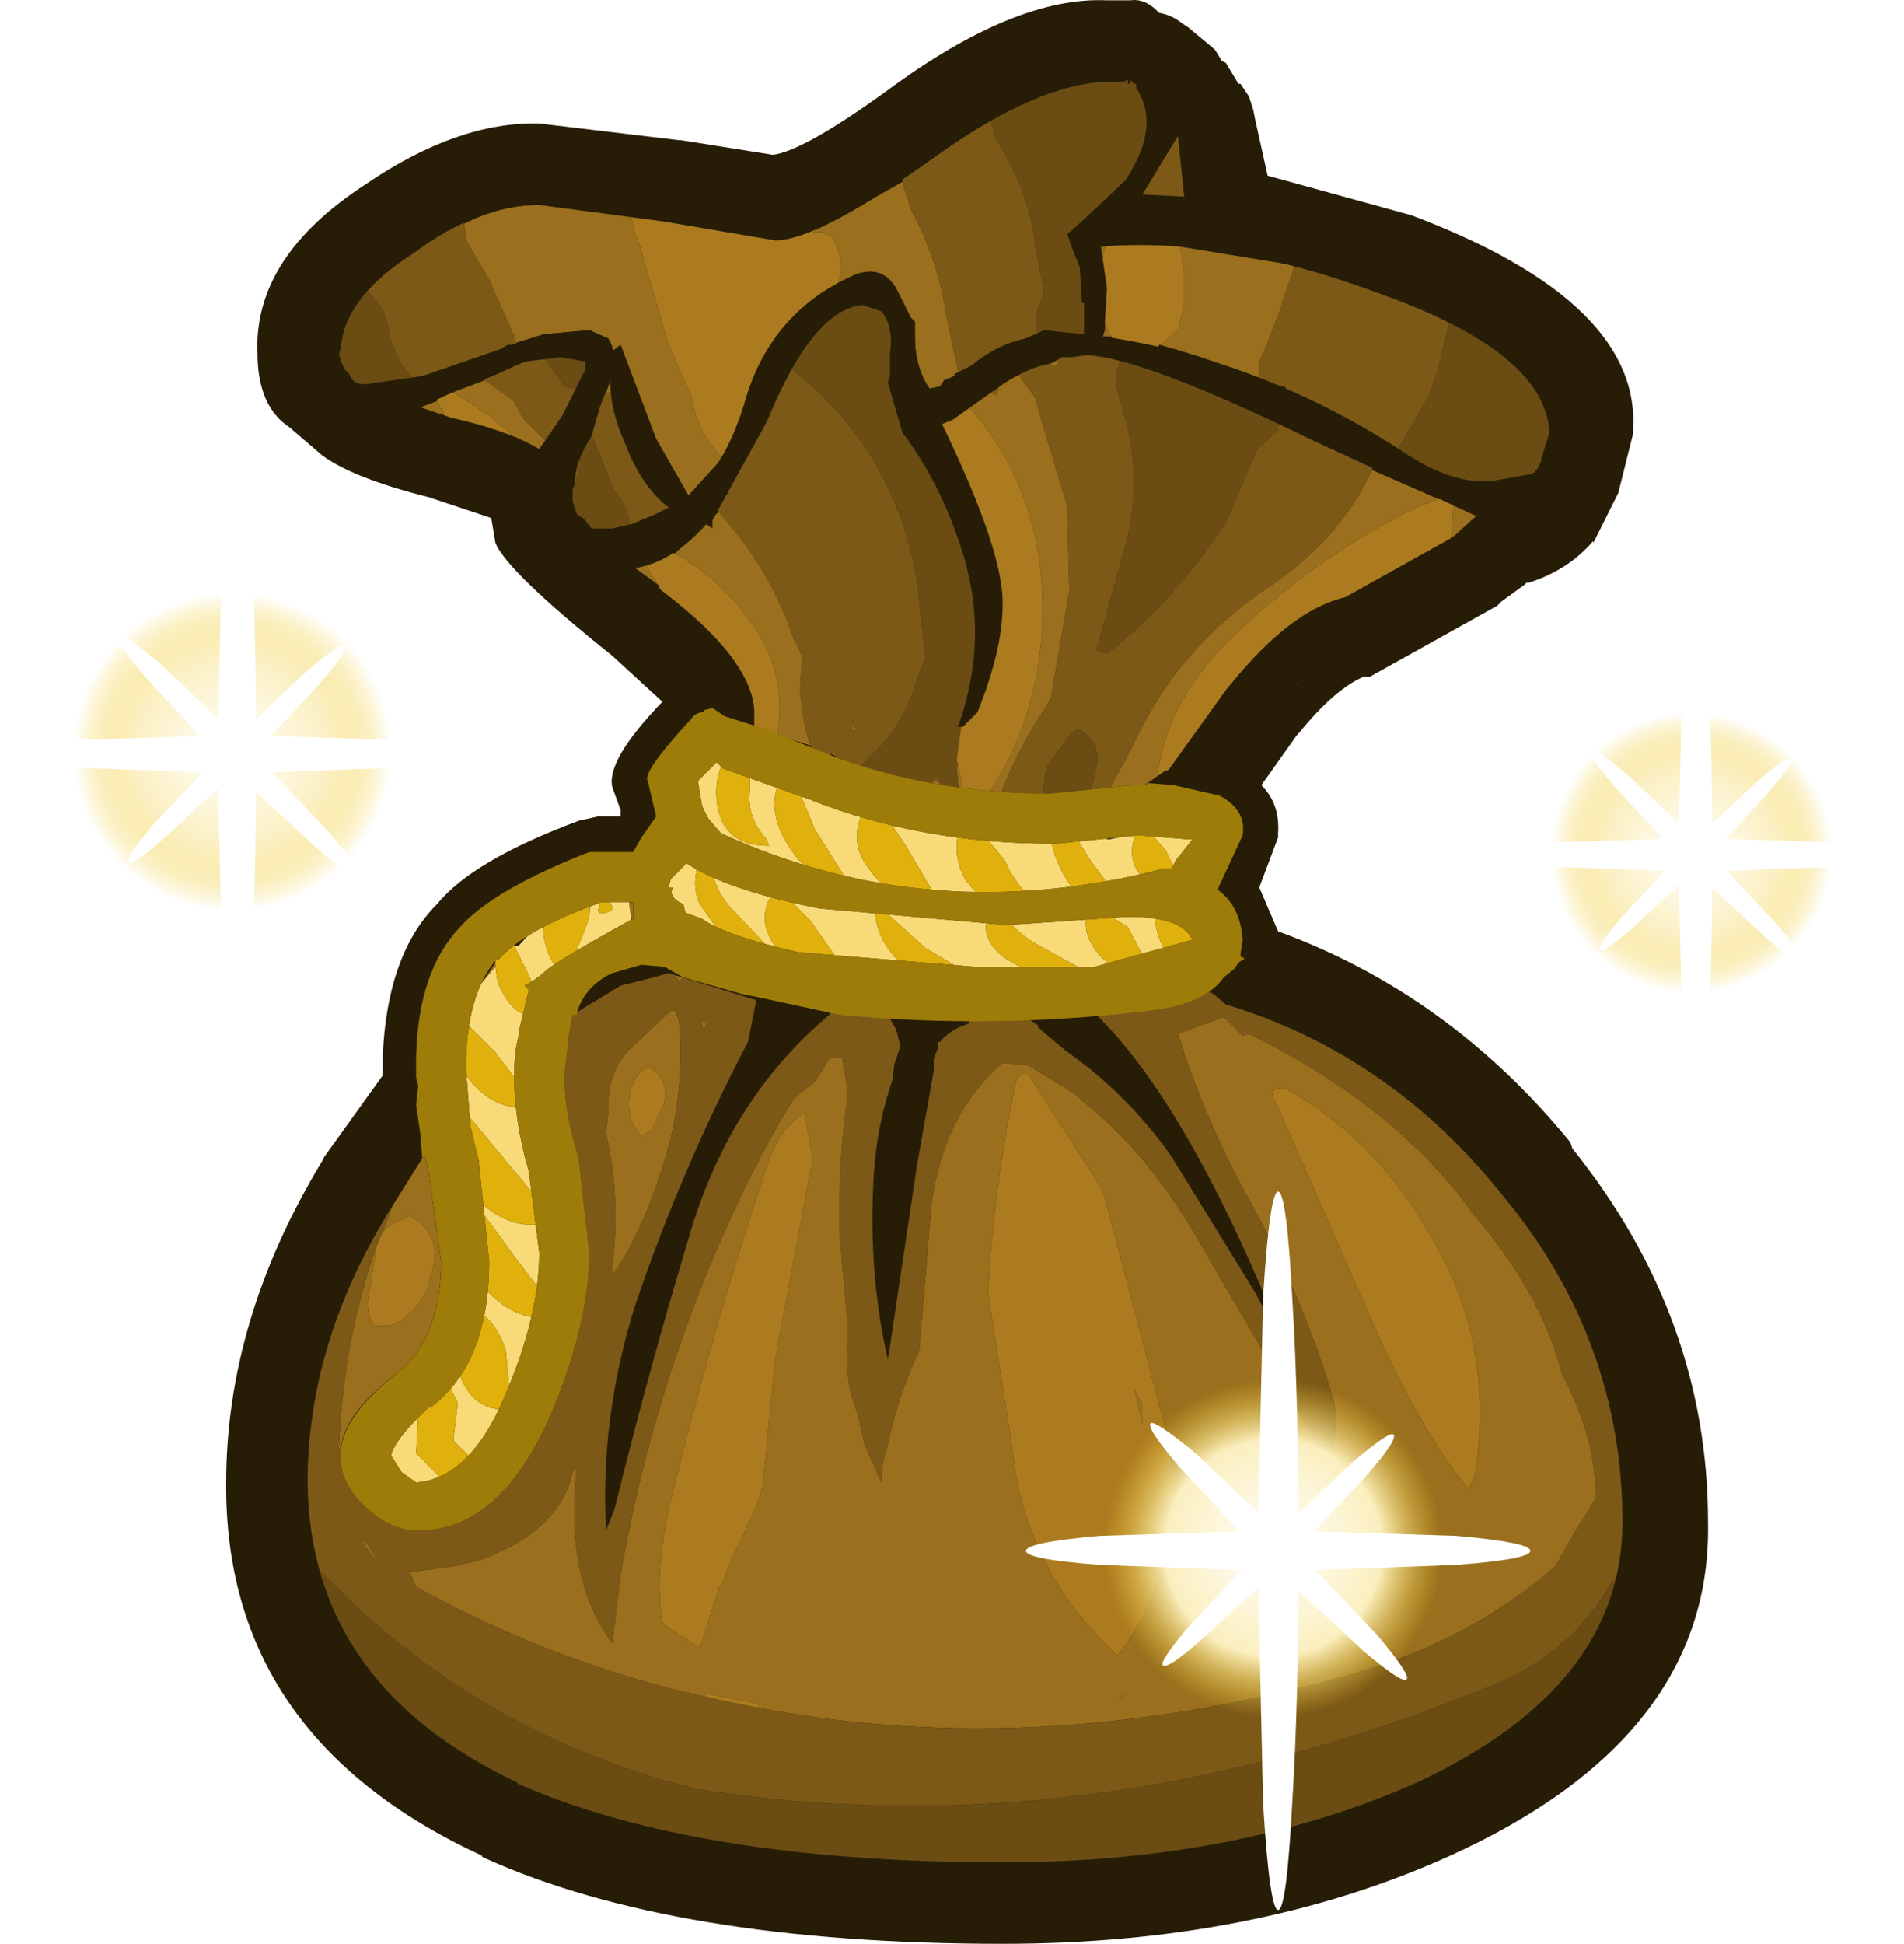 <?xml version="1.0" encoding="UTF-8" standalone="no"?>
<svg xmlns:ffdec="https://www.free-decompiler.com/flash" xmlns:xlink="http://www.w3.org/1999/xlink" ffdec:objectType="frame" height="44.05px" width="43.15px" xmlns="http://www.w3.org/2000/svg">
  <g transform="matrix(1.0, 0.0, 0.0, 1.0, -2.35, -2.35)">
    <filter id="filter0">
      <feColorMatrix in="SourceGraphic" result="filterResult0" type="matrix" values="0 0 0 0 1.0,0 0 0 0 1.0,0 0 0 0 1.0,0 0 0 1 0"/>
      <feConvolveMatrix divisor="25.0" in="filterResult0" kernelMatrix="1 1 1 1 1 1 1 1 1 1 1 1 1 1 1 1 1 1 1 1 1 1 1 1 1" order="5 5" result="filterResult1"/>
      <feComposite in="SourceGraphic" in2="filterResult1" operator="over" result="filterResult2"/>
    </filter>
    <use ffdec:characterId="649" filter="url(#filter0)" height="46.55" transform="matrix(0.946, 0.0, 0.0, 0.946, 7.476, 2.357)" width="35.5" xlink:href="#sprite0"/>
    <use ffdec:characterId="637" height="38.3" transform="matrix(0.351, 0.0, 0.0, 0.351, 36.05, 15.0)" width="26.9" xlink:href="#sprite1"/>
    <use ffdec:characterId="637" height="38.3" transform="matrix(0.399, 0.0, 0.0, 0.399, 2.35, 11.8)" width="26.9" xlink:href="#sprite1"/>
    <use ffdec:characterId="637" height="38.3" transform="matrix(0.425, 0.0, 0.0, 0.425, 25.6, 29.35)" width="26.9" xlink:href="#sprite1"/>
  </g>
  <defs>
    <g id="sprite0" transform="matrix(1.0, 0.0, 0.0, 1.0, -6.95, -0.8)">
      <use ffdec:characterId="648" height="46.55" transform="matrix(1.0, 0.0, 0.0, 1.0, 6.95, 0.8)" width="35.5" xlink:href="#shape0"/>
    </g>
    <g id="shape0" transform="matrix(1.0, 0.0, 0.0, 1.0, -6.95, -0.8)">
      <path d="M40.65 11.2 L40.3 12.6 39.7 13.8 39.7 13.75 Q39.1 14.45 38.15 14.75 L38.1 14.75 38.05 14.8 37.5 15.2 37.45 15.25 37.4 15.3 34.35 17.0 34.2 17.0 Q33.5 17.3 32.65 18.35 L32.6 18.4 31.75 19.6 Q32.2 20.05 32.15 20.75 L32.15 20.85 31.7 22.05 32.15 23.1 Q36.25 24.6 39.15 28.15 L39.2 28.3 Q42.45 32.35 42.45 37.25 42.55 42.4 36.25 45.25 31.6 47.35 25.55 47.35 17.7 47.35 13.15 45.3 L13.05 45.25 13.1 45.25 Q6.9 42.4 6.95 36.3 6.95 32.4 9.25 28.6 L9.3 28.5 10.7 26.55 10.7 26.45 10.7 26.1 Q10.8 23.7 11.95 22.5 L12.0 22.45 Q12.85 21.4 15.4 20.45 L15.85 20.35 16.4 20.35 16.4 20.2 16.2 19.65 Q16.05 19.0 17.4 17.6 L16.2 16.5 Q13.7 14.5 13.4 13.8 L13.3 13.2 11.8 12.7 Q10.0 12.25 9.25 11.7 L8.55 11.1 8.5 11.05 Q7.7 10.55 7.7 9.25 7.6 6.95 10.3 5.2 12.5 3.7 14.45 3.75 L17.8 4.15 17.85 4.15 20.05 4.5 Q20.8 4.4 22.8 2.95 25.85 0.7 28.05 0.8 L28.25 0.8 28.3 0.8 28.6 0.8 Q28.95 0.75 29.25 1.05 L29.3 1.1 Q29.6 1.15 29.85 1.35 L30.0 1.45 30.6 1.95 30.65 2.0 30.8 2.25 30.9 2.3 31.2 2.8 31.25 2.8 31.45 3.1 31.55 3.4 31.6 3.65 31.9 5.0 35.35 5.95 Q40.9 8.05 40.65 11.15 L40.65 11.2" fill="#271d07" fill-rule="evenodd" stroke="none"/>
      <path d="M11.0 29.5 L11.7 28.45 11.8 28.85 12.1 31.0 Q12.1 32.75 11.15 33.6 9.8 34.6 9.7 35.45 L9.65 35.5 Q9.75 32.9 10.55 30.65 L10.4 31.65 Q10.25 32.2 10.5 32.55 L10.85 32.55 Q11.65 32.25 11.85 31.35 12.2 30.35 11.3 29.9 L11.3 29.95 10.85 30.15 10.7 30.3 11.0 29.5 M13.1 24.3 L13.4 23.85 13.4 23.95 13.1 24.3 M16.6 22.4 L16.7 22.4 16.7 22.8 16.65 22.8 16.6 22.4 M17.7 24.15 L17.9 24.2 17.85 24.25 17.8 24.3 17.7 24.15 M31.75 9.9 Q30.6 9.4 29.3 9.05 L29.35 9.05 29.75 8.7 29.9 8.1 29.9 7.35 29.8 6.7 32.55 7.15 32.15 8.35 31.8 9.25 Q31.6 9.55 31.75 9.9 M28.15 8.85 L27.95 8.85 28.0 8.7 28.0 8.55 28.15 8.85 M27.95 7.0 L27.9 6.7 28.0 6.7 27.95 7.0 M34.4 12.05 L36.0 12.75 35.45 12.95 Q32.95 14.2 30.95 16.15 29.45 17.65 29.25 19.45 L28.95 19.6 28.75 19.6 28.65 19.6 28.1 19.7 28.6 18.8 Q29.6 16.5 31.7 15.0 33.6 13.8 34.4 12.05 M36.35 12.9 L36.9 13.15 36.35 13.65 36.3 13.65 36.35 12.9 M25.4 20.35 L25.3 20.35 25.05 20.05 Q26.6 17.85 26.5 15.05 26.4 12.4 24.75 10.55 L25.25 10.2 25.4 10.25 25.55 9.8 25.85 9.65 26.35 10.35 26.45 10.75 27.05 12.75 27.1 12.95 27.15 14.95 26.7 17.55 Q25.95 18.65 25.55 19.7 L25.55 19.75 25.4 20.3 25.4 20.35 M24.6 19.7 L24.5 19.7 24.45 19.15 24.5 19.15 24.6 19.7 M24.15 19.65 L23.85 19.55 23.9 19.5 24.0 19.5 24.15 19.65 M21.55 18.9 L21.45 18.85 21.5 18.75 21.55 18.9 M20.95 18.65 L20.15 18.4 Q20.4 17.0 19.6 15.8 18.8 14.65 17.7 14.05 L18.75 13.05 Q20.0 14.45 20.55 16.1 L20.75 16.5 20.7 17.3 Q20.75 18.1 20.95 18.65 M17.3 14.8 L16.75 14.4 17.05 14.3 17.05 14.4 17.3 14.8 M18.85 11.75 L17.85 12.85 Q17.05 12.35 17.05 11.55 17.0 10.65 16.2 10.2 L16.05 10.2 Q16.4 9.3 16.1 8.9 L15.65 8.7 14.55 8.8 13.9 9.0 13.85 8.95 13.85 8.85 13.25 7.5 12.7 6.55 12.65 6.15 Q13.55 5.7 14.45 5.7 L16.65 5.95 16.75 6.4 16.85 6.65 17.55 9.05 18.1 10.3 Q18.25 11.2 18.85 11.75 M14.6 11.35 L14.45 11.55 13.85 11.25 13.25 10.75 12.4 10.2 12.35 10.2 13.15 9.9 13.85 10.4 14.05 10.8 14.55 11.3 14.6 11.35 M12.2 10.75 L11.6 10.55 12.0 10.4 12.2 10.75 M21.45 6.1 L23.15 5.15 23.35 5.8 Q24.0 7.0 24.2 8.35 L24.5 9.75 24.4 9.75 24.4 9.8 24.15 9.9 24.05 10.05 23.8 10.1 Q23.45 9.6 23.45 8.85 L23.45 8.5 23.35 8.4 23.0 7.7 Q22.65 7.1 21.95 7.4 L21.6 7.6 Q21.8 7.05 21.45 6.45 L21.2 6.35 21.0 6.35 21.45 6.1 M29.9 5.4 L29.9 5.5 29.85 5.5 29.9 5.4 M26.7 9.5 L26.9 9.4 26.85 9.55 26.75 9.55 26.7 9.5 M21.95 18.15 L22.05 18.25 21.95 18.3 21.95 18.15 M16.1 27.45 Q16.05 26.35 16.8 25.75 L17.6 25.0 17.7 25.0 17.8 25.25 Q17.95 27.1 17.4 28.75 16.9 30.35 16.2 31.35 L16.2 31.1 Q16.4 29.45 16.05 27.95 L16.1 27.45 M18.35 25.35 L18.35 25.25 18.45 25.3 Q18.4 25.55 18.35 25.35 M17.45 27.2 Q17.55 26.6 17.05 26.35 L16.9 26.45 Q16.6 26.75 16.6 27.25 16.6 27.7 16.9 28.0 L17.15 27.85 17.45 27.2 M19.8 36.4 L20.1 33.35 21.0 28.55 20.8 27.45 Q20.2 27.85 19.95 28.6 18.6 32.6 17.6 36.75 17.2 38.45 17.4 39.65 L17.65 39.85 18.3 40.25 18.75 38.85 18.75 38.8 18.8 38.8 19.05 38.15 19.6 37.0 19.8 36.4 M18.5 41.45 Q14.85 40.65 11.5 38.8 L11.35 38.45 12.45 38.3 13.05 38.15 Q14.95 37.45 15.25 36.05 L15.35 35.95 Q15.05 38.6 16.2 40.15 L16.4 38.5 Q17.05 34.75 18.5 31.2 19.45 28.9 20.55 27.1 L21.05 26.7 21.4 26.15 21.7 26.1 21.85 26.95 Q21.6 28.65 21.65 30.4 L21.85 32.65 21.85 33.0 Q21.8 33.6 21.9 34.1 L22.1 34.75 22.2 35.2 22.25 35.4 22.65 36.3 Q22.65 35.8 22.8 35.4 23.05 34.2 23.55 33.15 L23.85 29.6 Q24.15 27.45 25.55 26.25 L26.15 26.3 27.3 27.0 27.45 27.15 Q29.05 28.4 30.3 30.6 L33.3 35.75 Q33.65 35.15 33.5 34.4 32.8 32.0 31.55 29.7 30.4 27.65 29.75 25.55 L30.85 25.15 31.3 25.6 31.45 25.55 Q35.0 27.3 36.85 29.9 38.45 31.75 38.95 33.7 39.8 35.3 39.75 36.7 L39.25 37.5 38.8 38.3 Q36.8 40.05 34.05 40.85 26.55 43.0 19.7 41.7 L19.7 41.6 18.4 41.35 18.5 41.45 M10.15 37.65 L10.35 37.8 10.45 37.95 10.6 38.25 10.15 37.65 M26.15 26.5 Q25.9 26.5 25.85 26.8 25.35 29.2 25.2 31.75 L25.8 35.6 Q26.1 38.4 28.3 40.45 30.1 38.1 29.45 35.0 L27.95 29.3 26.15 26.5 M32.3 26.85 Q31.85 26.85 32.1 27.2 L34.45 32.55 Q35.5 34.95 36.7 36.45 L36.85 36.2 Q37.35 33.2 36.0 30.75 34.65 28.15 32.3 26.85 M29.0 37.6 L29.05 37.5 29.05 38.15 29.0 37.6 M28.7 34.05 L28.9 34.45 28.9 34.9 28.7 34.05 M28.55 41.35 L28.3 41.5 28.35 41.5 28.55 41.35" fill="#9a6f1d" fill-rule="evenodd" stroke="none"/>
      <path d="M30.6 24.2 L30.75 24.25 31.05 24.4 31.1 24.55 31.55 24.55 Q32.45 24.6 32.85 25.3 L32.95 25.45 32.95 25.55 Q38.5 28.2 39.8 33.2 L39.9 32.75 40.05 32.7 Q40.95 34.4 41.1 35.9 L41.35 36.0 41.45 36.05 Q41.25 36.4 41.3 36.9 L41.4 37.35 40.75 38.65 40.6 39.05 40.4 38.95 40.4 38.45 40.1 38.75 Q39.1 40.5 37.05 41.25 27.55 45.1 18.25 43.65 12.5 42.25 8.5 37.65 8.3 38.8 8.8 39.8 L8.45 39.35 Q7.95 38.6 8.3 38.15 7.85 36.95 7.95 35.55 8.3 30.6 11.7 28.05 L11.0 29.5 10.7 30.3 10.55 30.65 Q9.75 32.9 9.65 35.5 L9.7 35.45 9.8 35.55 10.15 36.0 Q10.3 36.6 10.7 36.95 L10.9 37.05 12.3 36.85 Q15.15 35.05 15.05 31.3 L15.15 28.05 Q15.0 27.75 15.0 27.25 L15.0 25.9 15.05 25.7 14.8 25.65 Q14.8 25.4 14.95 25.15 L15.05 25.05 15.3 24.6 15.45 24.5 15.7 24.5 15.9 24.6 16.35 24.25 Q16.75 23.9 17.25 23.7 L17.7 24.15 17.8 24.3 17.85 24.25 17.9 24.2 18.15 24.1 19.55 24.65 19.65 24.75 Q20.25 25.1 20.25 25.7 L20.3 25.75 20.4 25.65 21.05 24.95 21.45 24.9 Q21.65 24.75 21.8 24.75 L21.95 24.75 Q22.6 24.6 23.0 25.0 23.5 25.5 23.45 26.3 L23.35 26.55 23.95 25.9 24.0 25.75 Q24.65 24.95 25.3 25.0 L26.55 25.15 Q27.6 25.65 28.45 26.65 L28.55 26.7 28.35 26.05 27.9 25.6 27.55 25.1 Q28.0 24.7 28.5 24.6 L29.75 24.4 30.25 24.2 30.3 24.15 30.6 24.2 M31.55 45.25 Q25.25 47.0 19.5 45.45 L18.45 45.25 16.6 44.8 17.1 44.9 Q24.35 46.6 31.55 45.25 M32.55 7.15 L32.6 7.05 32.7 7.0 32.8 7.0 33.0 6.95 33.05 7.05 Q35.1 7.2 36.85 8.3 37.9 8.85 38.35 9.7 37.75 8.75 36.85 8.4 L36.75 8.5 36.7 8.6 36.55 8.2 36.3 8.3 35.95 9.75 35.75 10.3 35.05 11.5 35.2 11.75 32.55 10.55 32.4 10.25 32.35 10.1 32.3 10.05 32.15 10.05 31.85 10.0 31.75 9.9 Q31.6 9.55 31.8 9.25 L32.15 8.35 32.55 7.15 M38.7 11.9 L38.6 12.3 35.95 12.2 Q37.3 12.6 38.7 11.9 M28.4 9.4 Q28.15 9.8 28.4 10.5 28.9 12.1 28.55 13.65 L27.8 16.35 28.05 16.45 Q29.7 15.15 30.9 13.3 L31.65 11.55 32.15 11.1 32.15 10.9 32.0 10.5 Q33.15 10.95 34.3 11.55 L34.45 11.8 34.4 12.05 Q33.6 13.8 31.7 15.0 29.6 16.5 28.6 18.8 L28.1 19.7 27.9 19.85 27.85 19.9 27.6 20.05 27.8 19.15 Q27.9 18.5 27.35 18.25 L27.2 18.35 26.6 19.15 26.5 19.85 26.4 20.1 26.2 20.05 25.55 20.3 25.4 20.35 25.4 20.3 25.55 19.75 25.55 19.7 Q25.95 18.65 26.7 17.55 L27.15 14.95 27.1 12.95 27.05 12.75 26.45 10.75 26.35 10.35 25.85 9.65 25.55 9.8 25.4 10.25 25.25 10.2 25.2 10.2 25.05 10.05 25.05 10.0 24.6 10.05 24.5 9.75 24.2 8.35 Q24.0 7.0 23.35 5.8 L23.15 5.15 23.15 4.55 24.35 3.45 Q25.55 2.65 26.95 2.3 L27.75 2.3 28.35 2.3 28.55 2.4 28.75 2.65 28.55 2.55 28.2 2.45 27.75 2.35 Q27.15 2.9 26.4 2.95 25.65 3.0 25.2 3.45 L25.4 4.15 Q26.2 5.35 26.35 6.8 L26.55 7.8 26.4 8.2 Q26.2 8.8 26.7 9.1 L26.3 9.45 26.55 9.45 26.7 9.45 26.7 9.5 26.75 9.55 26.85 9.55 26.9 9.4 26.9 9.25 26.95 9.25 27.15 9.1 28.4 9.4 M27.0 20.2 L26.6 20.15 26.75 20.0 27.0 20.15 27.0 20.2 M22.05 19.2 L21.6 19.0 21.55 18.9 21.5 18.75 21.45 18.85 21.3 19.05 21.2 19.2 20.95 18.65 Q20.75 18.1 20.7 17.3 L20.75 16.5 20.55 16.1 Q20.0 14.45 18.75 13.05 L18.6 12.95 18.6 12.8 19.0 12.6 18.9 12.6 18.85 12.1 18.9 11.8 19.0 11.85 Q19.7 11.6 19.8 10.9 L19.8 10.8 20.0 10.65 Q20.0 10.1 20.3 9.7 L20.4 9.55 Q22.95 11.5 23.5 14.7 L23.7 16.55 23.5 17.05 Q23.15 18.35 22.05 19.2 M17.85 12.85 L18.0 13.05 Q17.35 13.8 16.6 13.8 L16.6 13.7 Q16.7 13.05 16.25 12.55 L15.75 11.3 Q15.45 11.25 15.45 11.5 L15.4 12.1 15.05 12.85 15.4 13.5 Q14.75 13.15 14.85 12.6 L14.95 12.45 15.1 12.25 15.15 11.75 15.2 11.6 14.6 11.35 14.55 11.3 14.05 10.8 13.85 10.4 13.15 9.9 13.0 9.75 Q12.75 9.55 13.05 9.5 L13.15 9.55 13.25 9.55 13.25 9.5 13.15 9.35 13.25 9.3 13.6 9.45 13.7 9.4 13.55 9.3 13.7 9.25 13.85 9.3 14.45 9.35 14.6 9.4 15.05 10.05 15.5 10.15 15.4 10.25 15.4 10.35 15.45 10.65 15.1 10.8 15.25 11.45 15.4 11.15 15.4 11.1 Q15.5 10.55 16.05 10.2 L16.2 10.2 Q17.0 10.65 17.05 11.55 17.05 12.35 17.85 12.85 M15.7 9.55 Q16.05 9.85 15.55 10.1 L15.7 9.85 15.7 9.55 M13.9 9.0 L13.9 9.05 13.85 9.05 13.7 9.05 12.85 9.55 12.85 9.65 11.2 10.25 10.1 10.7 9.3 10.15 Q9.0 9.9 9.1 9.55 L9.35 9.1 9.65 9.6 Q10.45 10.75 11.45 10.0 L11.45 9.9 Q10.95 9.35 10.85 8.7 10.7 7.9 10.1 7.65 L9.95 7.7 9.95 7.5 Q10.0 6.9 10.5 6.65 L11.1 6.55 11.2 6.55 11.3 6.2 Q11.4 5.95 11.65 5.95 L11.8 6.0 11.85 5.95 12.3 6.05 Q12.3 5.9 12.6 5.95 L12.65 6.15 12.7 6.55 13.25 7.5 13.85 8.85 13.85 8.95 13.9 9.0 M29.15 3.75 L29.05 4.65 29.6 4.0 29.75 3.95 Q30.4 4.3 30.1 5.1 L29.9 5.4 29.85 5.5 29.2 5.65 28.9 5.55 28.8 5.35 28.15 6.0 28.05 6.1 29.0 4.3 29.15 3.75 M27.65 8.55 Q28.05 8.65 27.55 8.8 L27.6 8.6 27.65 8.55 M23.0 8.7 L22.8 7.95 Q23.45 8.05 23.05 8.6 L23.0 8.7 M23.1 9.05 L24.0 11.0 23.9 11.75 23.1 9.05 M24.45 19.0 L24.5 19.15 24.45 19.15 24.45 19.0 M30.1 11.8 L30.1 11.75 30.15 11.8 30.1 11.8 M21.95 18.15 L21.95 18.3 22.05 18.25 21.95 18.15 M24.0 19.5 L23.9 19.5 23.9 19.45 24.0 19.4 24.0 19.5 M18.35 25.35 Q18.4 25.55 18.45 25.3 L18.35 25.25 18.35 25.35 M16.1 27.45 L16.05 27.95 Q16.4 29.45 16.2 31.1 L16.2 31.35 Q16.9 30.35 17.4 28.75 17.95 27.1 17.8 25.25 L17.7 25.0 17.6 25.0 16.8 25.75 Q16.05 26.35 16.1 27.45 M19.7 41.7 Q26.55 43.0 34.05 40.85 36.8 40.05 38.8 38.3 L39.25 37.5 39.75 36.7 Q39.8 35.3 38.95 33.7 38.45 31.75 36.85 29.9 35.0 27.3 31.45 25.55 L31.3 25.6 30.85 25.15 29.75 25.55 Q30.4 27.65 31.55 29.7 32.8 32.0 33.5 34.4 33.65 35.15 33.3 35.75 L30.3 30.6 Q29.05 28.4 27.45 27.15 L27.3 27.0 26.15 26.3 25.55 26.25 Q24.15 27.45 23.85 29.6 L23.55 33.15 Q23.05 34.2 22.8 35.4 22.65 35.8 22.65 36.3 L22.25 35.4 22.2 35.2 22.1 34.75 21.9 34.1 Q21.8 33.6 21.85 33.0 L21.85 32.65 21.65 30.4 Q21.6 28.65 21.85 26.95 L21.7 26.1 21.4 26.15 21.05 26.7 20.55 27.1 Q19.45 28.9 18.5 31.2 17.05 34.75 16.4 38.5 L16.2 40.15 Q15.05 38.6 15.35 35.95 L15.25 36.05 Q14.95 37.45 13.05 38.15 L12.45 38.3 11.35 38.45 11.5 38.8 Q14.85 40.65 18.5 41.45 L19.7 41.7 M10.15 37.65 L10.6 38.25 10.45 37.95 10.35 37.8 10.15 37.65 M30.6 29.5 L30.4 29.1 30.1 28.55 29.75 28.5 30.1 28.9 30.4 29.35 30.6 29.5 M22.9 29.4 L22.9 29.45 22.8 29.8 Q23.05 29.7 22.9 29.4" fill="#7d5917" fill-rule="evenodd" stroke="none"/>
      <path d="M40.6 39.05 L41.05 39.15 41.25 39.2 40.7 40.15 Q40.3 40.7 40.35 41.1 38.4 43.55 34.55 44.55 L31.55 45.25 Q24.35 46.6 17.1 44.9 L16.6 44.8 Q14.45 44.2 12.55 43.2 9.6 41.7 8.8 39.8 8.3 38.8 8.5 37.65 12.5 42.25 18.25 43.65 27.55 45.1 37.05 41.25 39.1 40.5 40.1 38.75 L40.4 38.45 40.4 38.95 40.6 39.05 M38.35 9.7 L38.4 9.8 Q38.95 10.55 38.8 11.6 L38.75 11.9 38.7 11.9 Q37.3 12.6 35.95 12.2 L35.65 12.1 35.2 11.75 35.05 11.5 35.75 10.3 35.95 9.75 36.3 8.3 36.55 8.2 36.7 8.6 36.75 8.5 36.85 8.4 Q37.75 8.75 38.35 9.7 M28.4 9.4 L28.55 9.25 28.8 9.25 29.05 9.4 29.35 9.7 Q29.7 9.05 30.45 9.5 L31.55 10.1 31.8 10.4 32.0 10.5 32.15 10.9 32.15 11.1 31.65 11.55 30.9 13.3 Q29.7 15.15 28.05 16.45 L27.8 16.35 28.55 13.65 Q28.9 12.1 28.4 10.5 28.15 9.8 28.4 9.4 M27.6 20.05 L27.55 20.15 27.55 20.3 Q27.2 20.65 27.0 20.2 L27.0 20.15 26.75 20.0 26.6 20.15 26.55 20.2 26.4 20.4 26.4 20.1 26.5 19.85 26.6 19.15 27.2 18.35 27.35 18.25 Q27.9 18.5 27.8 19.15 L27.6 20.05 M24.5 19.7 L24.5 19.75 24.35 19.85 24.15 19.65 24.0 19.5 24.0 19.4 23.9 19.45 23.9 19.5 23.85 19.55 23.3 19.6 23.15 19.7 22.55 19.7 Q22.15 19.6 22.05 19.2 23.15 18.35 23.5 17.05 L23.7 16.55 23.5 14.7 Q22.95 11.5 20.4 9.55 L20.25 9.45 20.25 9.25 20.3 8.8 Q20.55 8.2 21.25 7.95 L21.45 7.9 21.8 7.85 22.15 7.85 22.4 7.9 22.6 7.9 22.8 7.95 23.0 8.7 23.1 9.05 23.9 11.75 24.5 13.5 Q25.5 15.85 24.6 18.1 L24.55 18.25 24.45 19.0 24.45 19.15 24.5 19.7 M16.6 13.8 L16.45 13.95 Q15.85 14.0 15.4 13.55 L15.4 13.5 15.05 12.85 15.4 12.1 15.45 11.5 Q15.45 11.25 15.75 11.3 L16.25 12.55 Q16.7 13.05 16.6 13.7 L16.6 13.8 M14.6 9.4 Q14.6 9.05 14.85 9.05 L15.15 9.1 15.55 9.4 15.7 9.55 15.7 9.85 15.55 10.1 15.5 10.15 15.05 10.05 14.6 9.4 M9.35 9.1 L9.1 8.55 9.5 8.4 Q9.9 8.4 9.9 7.95 L9.95 7.7 10.1 7.65 Q10.7 7.9 10.85 8.7 10.95 9.35 11.45 9.9 L11.45 10.0 Q10.45 10.75 9.65 9.6 L9.35 9.1 M28.75 2.65 L29.15 3.75 29.0 4.3 28.05 6.1 28.0 6.15 27.75 6.55 27.85 7.35 27.65 8.55 27.6 8.6 27.55 8.8 27.35 9.05 27.2 8.95 27.15 9.05 27.15 9.1 26.95 9.25 26.9 9.25 26.7 9.1 Q26.2 8.8 26.4 8.2 L26.55 7.8 26.35 6.8 Q26.2 5.35 25.4 4.15 L25.2 3.45 Q25.65 3.0 26.4 2.95 27.15 2.9 27.75 2.35 L28.2 2.45 28.55 2.55 28.75 2.65 M30.1 11.8 L30.15 11.8 30.1 11.75 30.1 11.8" fill="#6b4d14" fill-rule="evenodd" stroke="none"/>
      <path d="M29.3 9.05 L29.25 9.2 29.15 9.3 28.95 9.1 28.8 9.05 28.25 9.05 28.15 8.85 28.0 8.55 27.9 8.05 27.95 7.0 28.0 6.7 28.05 6.55 Q28.1 6.2 28.35 6.2 L29.0 6.25 29.6 6.5 29.75 6.65 29.8 6.7 29.9 7.35 29.9 8.1 29.75 8.7 29.35 9.05 29.3 9.05 M36.0 12.75 L36.3 12.6 36.35 12.9 36.3 13.65 Q36.0 14.9 34.35 16.05 L34.3 15.95 34.1 15.95 33.7 16.1 Q33.3 16.15 33.0 16.4 32.55 16.7 32.55 17.15 L32.65 17.15 Q30.9 18.35 29.45 19.85 L29.2 19.85 29.25 19.45 Q29.45 17.65 30.95 16.15 32.95 14.2 35.45 12.95 L36.0 12.75 M25.05 20.05 L24.75 20.2 24.6 19.7 24.5 19.15 24.45 19.0 24.55 18.25 24.6 18.1 Q25.5 15.85 24.5 13.5 L23.9 11.75 24.0 11.0 24.55 10.3 24.75 10.55 Q26.4 12.4 26.5 15.05 26.6 17.85 25.05 20.05 M20.15 18.4 L20.1 18.5 20.0 18.65 Q18.85 18.35 18.25 17.0 L17.3 14.8 17.05 14.4 17.05 14.3 Q16.9 13.95 17.4 13.9 L17.7 14.05 Q18.8 14.65 19.6 15.8 20.4 17.0 20.15 18.4 M18.9 11.8 L18.85 11.75 Q18.25 11.2 18.1 10.3 L17.55 9.05 16.85 6.65 16.75 6.4 16.65 5.95 16.6 5.7 16.75 5.7 16.9 5.95 17.25 5.75 19.25 6.1 20.8 6.25 20.85 5.9 21.15 5.45 21.5 5.35 Q21.75 5.75 21.45 6.05 L21.45 6.1 21.0 6.35 21.2 6.35 21.45 6.45 Q21.8 7.05 21.6 7.6 L21.45 7.9 21.25 7.95 Q20.55 8.2 20.3 8.8 L20.25 9.25 Q19.85 9.95 19.8 10.8 L19.8 10.9 Q19.7 11.6 19.0 11.85 L18.9 11.8 M13.85 11.25 L13.85 11.4 13.9 11.55 12.95 11.4 12.2 10.75 12.0 10.4 12.0 10.3 12.35 10.2 12.4 10.2 13.25 10.75 13.85 11.25 M17.45 27.2 L17.15 27.85 16.9 28.0 Q16.6 27.7 16.6 27.25 16.6 26.75 16.9 26.45 L17.05 26.35 Q17.55 26.6 17.45 27.2 M10.55 30.65 L10.7 30.3 10.85 30.15 11.3 29.95 11.3 29.9 Q12.2 30.35 11.85 31.35 11.65 32.25 10.85 32.55 L10.5 32.55 Q10.25 32.2 10.4 31.65 L10.55 30.65 M19.8 36.4 L19.6 37.0 19.05 38.15 18.8 38.8 18.75 38.8 18.75 38.85 18.3 40.25 17.65 39.85 17.4 39.65 Q17.2 38.45 17.6 36.75 18.6 32.6 19.95 28.6 20.2 27.85 20.8 27.45 L21.0 28.55 20.1 33.35 19.8 36.4 M19.7 41.7 L18.5 41.45 18.4 41.35 19.7 41.6 19.7 41.7 M32.3 26.85 Q34.65 28.15 36.0 30.75 37.35 33.2 36.85 36.2 L36.7 36.45 Q35.5 34.95 34.45 32.55 L32.1 27.2 Q31.85 26.85 32.3 26.85 M26.15 26.5 L27.95 29.3 29.45 35.0 Q30.1 38.1 28.3 40.45 26.1 38.4 25.8 35.6 L25.2 31.75 Q25.35 29.2 25.85 26.8 25.9 26.5 26.15 26.5 M28.7 34.05 L28.9 34.9 28.9 34.45 28.7 34.05 M29.0 37.6 L29.05 38.15 29.05 37.5 29.0 37.6 M28.55 41.35 L28.35 41.5 28.3 41.5 28.55 41.35" fill="#ac7b20" fill-rule="evenodd" stroke="none"/>
      <path d="M15.05 25.05 L14.7 25.3 Q14.1 25.7 14.35 26.6 14.8 28.3 14.75 29.95 L14.7 29.85 13.65 28.6 12.7 27.45 12.6 27.45 12.4 26.8 12.15 25.35 12.35 25.15 Q12.2 25.85 12.7 26.55 13.35 27.45 14.3 27.3 L14.2 27.05 13.4 26.0 12.5 25.1 12.4 25.1 13.1 24.3 13.4 23.95 13.45 24.3 Q13.85 25.3 14.55 25.1 L14.55 24.95 14.2 24.15 13.85 23.45 13.95 23.45 14.55 22.8 14.55 23.0 Q14.55 23.55 14.85 23.95 15.15 23.95 15.25 23.8 L15.6 22.9 Q15.75 22.45 15.55 22.25 L15.7 22.1 16.2 21.9 16.6 22.4 16.65 22.8 Q16.7 23.6 15.7 24.5 L15.45 24.5 15.3 24.6 15.05 25.05 M14.75 30.05 L14.55 31.8 13.9 30.95 13.1 29.85 12.95 29.9 12.95 29.5 Q13.8 30.35 14.75 30.05 M14.4 32.35 L13.75 34.25 13.65 33.15 Q13.45 32.45 12.85 32.1 L12.8 32.2 12.9 31.35 13.1 31.6 Q13.7 32.3 14.4 32.35 M13.6 34.55 L13.05 35.4 12.85 35.75 12.4 35.3 12.4 35.2 12.5 34.4 12.25 33.9 12.3 33.85 12.5 33.4 12.5 33.6 Q12.8 34.55 13.6 34.55 M12.4 36.4 L12.45 36.5 Q12.0 37.1 11.25 36.7 L11.2 36.65 10.7 36.6 Q10.25 35.9 10.6 35.2 11.0 34.45 11.7 34.05 L11.8 34.0 11.7 34.25 11.55 34.6 11.5 35.6 11.65 35.75 12.1 36.2 12.4 36.4 M29.7 23.9 L29.05 23.95 28.55 23.0 27.75 22.5 27.6 22.6 Q27.4 23.15 27.9 23.7 L28.35 24.1 24.8 24.25 24.9 24.2 24.8 24.15 23.7 23.5 22.7 22.6 22.5 22.6 Q22.5 23.2 23.0 23.75 L23.7 24.2 21.8 23.95 21.65 23.85 20.95 22.85 20.2 22.1 19.95 22.35 Q19.7 22.9 20.1 23.45 L20.35 23.7 20.05 23.6 19.95 23.5 19.05 22.55 Q18.6 22.05 18.55 21.4 18.3 21.35 18.25 21.5 18.1 22.05 18.3 22.45 L18.9 23.3 17.4 22.8 17.25 22.25 Q17.25 21.9 17.4 21.65 L17.55 21.2 Q17.65 20.75 18.25 20.6 L18.45 20.55 18.15 19.9 18.05 19.5 18.1 19.25 18.3 18.95 18.6 18.8 18.9 18.95 Q18.65 19.4 18.7 19.95 18.8 21.05 19.95 21.05 L19.9 20.9 Q19.4 20.35 19.5 19.7 L19.5 19.25 20.2 19.55 Q19.95 20.05 20.25 20.75 20.8 21.85 21.8 22.05 L21.8 21.85 21.05 20.65 20.65 19.7 22.35 20.15 22.15 20.35 Q21.9 21.05 22.35 21.6 23.05 22.6 23.9 22.25 L23.85 22.1 23.2 21.0 22.65 20.2 24.35 20.45 24.65 20.55 24.5 20.7 Q24.35 21.3 24.65 21.85 25.05 22.4 25.5 22.55 L25.25 22.65 Q24.95 23.2 25.55 23.7 26.5 24.35 27.35 24.1 L27.35 23.95 26.35 23.4 Q25.75 23.05 25.5 22.55 L26.3 22.55 26.4 22.45 Q25.85 22.0 25.6 21.4 L24.9 20.55 26.7 20.75 26.7 20.8 Q26.75 21.3 27.05 21.8 27.65 22.8 28.4 22.35 L28.25 22.2 27.65 21.4 27.25 20.75 28.1 20.9 28.55 20.8 28.75 20.75 Q28.55 21.2 28.75 21.6 29.25 22.4 29.9 22.1 L29.75 21.75 29.45 21.15 29.05 20.7 29.55 20.6 30.1 20.7 30.4 20.9 30.55 21.0 Q30.6 21.9 29.85 22.4 L29.9 22.5 30.2 22.9 30.25 23.45 30.0 23.15 29.45 22.6 29.2 22.8 Q29.25 23.4 29.65 23.8 L29.7 23.9 M16.0 22.3 Q15.7 22.75 16.05 22.65 16.35 22.6 16.05 22.3 L16.0 22.3" fill="#f8db78" fill-rule="evenodd" stroke="none"/>
      <path d="M14.75 29.95 L14.75 30.05 Q13.8 30.35 12.95 29.5 L12.95 29.45 Q12.25 28.55 12.5 27.65 L12.6 27.45 12.7 27.45 13.65 28.6 14.7 29.85 14.75 29.95 M14.55 31.8 L14.7 32.15 14.7 32.35 14.4 32.35 Q13.7 32.3 13.1 31.6 L12.9 31.35 Q12.65 30.85 12.8 30.15 L12.95 29.9 13.1 29.85 13.9 30.95 14.55 31.8 M13.75 34.25 L13.75 34.4 13.7 34.5 13.6 34.55 Q12.8 34.55 12.5 33.6 L12.5 33.4 Q12.4 32.7 12.7 32.25 L12.8 32.2 12.85 32.1 Q13.45 32.45 13.65 33.15 L13.75 34.25 M12.85 35.75 Q13.15 35.95 12.9 36.3 L12.4 36.4 12.1 36.2 11.65 35.75 11.5 35.6 11.55 34.6 11.7 34.25 11.8 34.0 11.85 33.95 Q11.95 33.75 12.2 33.85 L12.25 33.9 12.5 34.4 12.4 35.2 12.4 35.3 12.85 35.75 M12.35 25.15 L12.4 25.1 12.5 25.1 13.4 26.0 14.2 27.05 14.3 27.3 Q13.35 27.45 12.7 26.55 12.2 25.85 12.35 25.15 M13.4 23.85 Q13.35 23.6 13.55 23.45 13.6 23.25 13.8 23.3 L13.85 23.45 14.2 24.15 14.55 24.95 14.55 25.1 Q13.85 25.3 13.45 24.3 L13.4 23.95 13.4 23.85 M14.55 22.8 L14.85 22.1 15.05 22.0 15.55 22.25 Q15.75 22.45 15.6 22.9 L15.25 23.8 Q15.15 23.95 14.85 23.95 14.55 23.55 14.55 23.0 L14.55 22.8 M30.25 24.2 L29.7 23.9 29.65 23.8 Q29.25 23.4 29.2 22.8 L29.45 22.6 30.0 23.15 30.25 23.45 30.7 23.9 30.8 24.1 30.6 24.2 30.3 24.15 30.25 24.2 M29.05 23.95 L29.15 24.1 Q28.75 24.4 28.35 24.1 L27.9 23.7 Q27.4 23.15 27.6 22.6 L27.75 22.5 28.55 23.0 29.05 23.95 M24.8 24.25 L24.75 24.25 23.7 24.2 23.0 23.75 Q22.5 23.2 22.5 22.6 L22.7 22.6 23.7 23.5 24.8 24.15 24.9 24.2 24.8 24.25 M21.8 23.95 Q21.0 24.25 20.35 23.7 L20.1 23.45 Q19.7 22.9 19.95 22.35 L20.2 22.1 20.95 22.85 21.65 23.85 21.8 23.95 M20.05 23.6 L18.9 23.3 18.3 22.45 Q18.1 22.05 18.25 21.5 18.3 21.35 18.55 21.4 18.6 22.05 19.05 22.55 L19.95 23.5 20.05 23.6 M18.9 18.95 L18.9 18.85 19.0 18.75 Q19.45 18.85 19.5 19.25 L19.5 19.7 Q19.4 20.35 19.9 20.9 L19.95 21.05 Q18.8 21.05 18.7 19.95 18.65 19.4 18.9 18.95 M20.2 19.55 L20.25 19.45 20.5 19.4 20.65 19.7 21.05 20.65 21.8 21.85 21.8 22.05 Q20.8 21.85 20.25 20.75 19.95 20.05 20.2 19.55 M22.35 20.15 L22.4 20.1 22.65 20.2 23.2 21.0 23.85 22.1 23.9 22.25 Q23.05 22.6 22.35 21.6 21.9 21.05 22.15 20.35 L22.35 20.15 M24.65 20.55 L24.75 20.4 24.9 20.55 25.6 21.4 Q25.85 22.0 26.4 22.45 L26.3 22.55 25.5 22.55 Q25.75 23.05 26.35 23.4 L27.35 23.95 27.35 24.1 Q26.5 24.35 25.55 23.7 24.95 23.2 25.25 22.65 L25.5 22.55 Q25.05 22.4 24.65 21.85 24.35 21.3 24.5 20.7 L24.65 20.55 M26.7 20.75 Q26.75 20.45 27.05 20.55 L27.25 20.75 27.65 21.4 28.25 22.2 28.4 22.35 Q27.65 22.8 27.05 21.8 26.75 21.3 26.7 20.8 L26.7 20.75 M28.75 20.75 Q28.8 20.55 29.05 20.6 L29.05 20.7 29.45 21.15 29.75 21.75 29.9 22.1 Q29.25 22.4 28.75 21.6 28.55 21.2 28.75 20.75 M16.0 22.3 L16.05 22.3 Q16.35 22.6 16.05 22.65 15.7 22.75 16.0 22.3" fill="#e0b00c" fill-rule="evenodd" stroke="none"/>
      <path d="M30.9 3.8 L31.1 5.65 Q32.95 5.95 35.05 6.7 39.95 8.55 39.85 11.15 L39.55 12.4 39.1 13.2 37.85 14.05 37.7 14.1 37.0 14.6 Q35.0 15.9 34.1 16.2 L34.05 16.2 Q33.05 16.5 31.9 18.0 L32.0 17.95 30.6 19.8 Q31.4 20.1 31.3 20.8 L30.7 22.1 Q31.25 22.5 31.3 23.3 L31.25 23.65 31.25 23.7 Q35.55 25.1 38.5 28.65 41.6 32.55 41.6 37.25 41.65 41.95 35.9 44.55 31.4 46.6 25.55 46.6 17.9 46.6 13.4 44.55 7.65 41.9 7.7 36.3 7.7 32.6 9.9 28.95 L9.9 29.0 11.5 26.8 11.5 26.45 11.5 26.1 Q11.55 24.05 12.55 23.0 13.35 22.1 15.65 21.2 L15.85 21.2 16.7 21.2 16.9 20.85 17.25 20.35 17.05 19.5 Q16.9 19.3 18.1 18.0 18.2 17.85 18.4 17.85 18.2 17.0 16.7 15.85 14.3 14.0 14.15 13.5 L14.1 13.05 14.05 12.8 Q13.7 12.35 12.0 11.9 L9.65 11.05 9.05 10.4 9.0 10.4 8.95 10.35 Q8.5 10.05 8.5 9.25 8.45 7.35 10.8 5.85 12.7 4.5 14.45 4.5 L17.65 4.95 20.1 5.35 Q20.95 5.3 23.25 3.6 26.0 1.5 28.05 1.55 L28.5 1.6 28.55 1.6 28.55 1.65 28.6 1.6 28.75 1.7 29.45 2.1 29.5 2.1 29.55 2.15 30.05 2.55 30.2 2.75 30.6 3.25 30.7 3.35 30.9 3.8 M29.9 5.5 L29.75 4.05 28.9 5.45 29.9 5.5 M28.45 2.75 L28.05 2.75 Q26.4 2.8 24.0 4.5 21.15 6.55 20.1 6.55 L17.45 6.1 14.45 5.7 Q13.0 5.7 11.45 6.85 9.8 7.9 9.7 9.1 L9.65 9.3 9.7 9.4 9.7 9.45 9.8 9.65 9.9 9.75 Q10.0 10.1 10.55 9.95 L10.6 9.95 11.65 9.8 14.55 8.8 15.65 8.7 16.1 8.9 16.2 9.2 16.4 9.05 17.25 11.3 18.05 12.7 Q18.9 11.95 19.35 10.5 19.95 8.3 21.95 7.4 22.65 7.1 23.0 7.7 L23.35 8.4 23.45 8.5 23.45 8.85 Q23.45 9.6 23.8 10.1 L24.05 10.05 24.15 9.9 24.4 9.8 24.4 9.75 24.8 9.55 Q25.4 9.05 26.1 8.9 L26.55 8.7 27.5 8.8 27.5 8.15 27.5 8.05 27.45 8.05 27.4 7.2 27.2 6.7 27.1 6.4 27.55 6.0 28.5 5.1 Q29.35 3.8 28.75 2.9 L28.75 2.8 28.7 2.8 28.6 2.7 28.6 2.8 28.55 2.8 28.55 2.7 28.45 2.75 M38.45 11.8 L38.65 11.15 Q38.55 9.25 34.65 7.85 30.95 6.45 27.9 6.7 L27.95 7.0 28.05 7.7 28.0 8.55 28.0 8.7 27.95 8.85 Q31.7 9.4 35.05 11.55 36.35 12.45 37.35 12.3 L38.2 12.15 38.3 12.1 38.3 12.05 38.35 12.05 38.45 11.85 38.45 11.8 M22.2 8.1 Q21.0 8.2 19.9 10.9 L18.6 13.25 18.6 13.45 18.45 13.35 Q17.65 14.25 16.75 14.4 L17.4 14.95 Q19.7 16.7 19.6 18.0 L19.6 18.2 21.35 18.85 Q23.8 19.8 26.7 19.8 L28.65 19.6 28.75 19.6 28.95 19.6 29.45 19.25 29.5 19.25 29.55 19.2 30.95 17.25 31.0 17.2 Q32.45 15.4 33.75 15.1 L36.35 13.65 36.9 13.15 33.0 11.35 Q28.9 9.35 27.55 9.3 L27.2 9.35 26.95 9.35 26.7 9.5 Q26.15 9.6 25.55 10.0 L24.35 10.85 24.1 10.95 Q25.6 14.05 25.55 15.3 25.55 16.35 24.95 17.85 L24.6 18.2 24.45 18.2 24.5 18.15 Q25.25 16.0 24.55 13.9 24.05 12.35 23.15 11.15 L23.0 10.65 22.8 9.95 22.85 9.8 22.85 9.25 Q22.95 8.65 22.65 8.25 L22.2 8.1 M30.1 20.9 L30.05 20.9 28.8 20.8 26.85 21.0 26.75 21.0 Q23.6 21.0 20.95 19.95 L18.85 19.2 18.7 19.05 18.25 19.5 18.3 19.8 18.35 20.1 18.5 20.4 18.8 20.75 Q23.8 23.05 29.4 21.6 L29.6 21.6 29.7 21.4 30.1 20.9 M20.65 23.6 L24.9 23.95 27.75 23.95 30.1 23.3 Q29.85 22.75 28.55 22.75 L25.65 22.95 21.15 22.55 Q18.9 22.1 17.95 21.45 L17.95 21.5 17.6 21.85 17.55 22.05 17.65 22.05 Q17.55 22.25 17.8 22.4 L17.9 22.45 17.95 22.65 18.35 22.8 Q18.9 23.2 20.65 23.6 M30.4 24.5 L27.85 25.1 27.8 25.1 Q30.1 27.35 32.45 33.35 L31.6 31.75 29.6 28.5 Q28.55 27.0 27.05 25.95 L26.4 25.4 26.4 25.35 26.1 25.15 26.0 25.1 25.95 25.1 26.0 25.15 24.9 25.15 24.75 25.15 24.75 25.3 24.5 25.4 Q24.2 25.55 24.05 25.75 L24.0 25.75 24.0 25.9 23.9 26.15 23.9 26.45 23.5 28.7 22.85 33.05 22.8 33.35 Q22.35 31.4 22.45 29.2 22.5 27.85 22.9 26.7 L22.95 26.35 22.95 26.3 23.1 25.85 23.0 25.45 22.8 25.1 22.65 24.95 22.4 24.9 22.2 24.9 22.05 24.95 21.95 25.0 21.4 24.95 21.4 25.1 Q18.95 27.15 18.0 30.55 17.05 33.7 16.25 36.95 L16.05 37.45 Q15.9 34.75 16.75 32.05 17.85 28.8 19.45 25.75 L19.65 24.75 17.55 24.1 17.2 24.2 16.4 24.4 15.25 25.1 15.15 25.65 15.15 25.7 15.05 26.55 Q15.05 27.45 15.4 28.55 L15.4 28.6 15.65 30.8 Q15.65 32.4 14.8 34.5 13.55 37.5 11.5 37.45 10.9 37.45 10.3 36.9 9.65 36.3 9.7 35.65 9.65 34.75 11.15 33.6 12.1 32.75 12.1 31.0 L11.8 28.85 11.7 28.45 10.95 29.65 Q8.9 32.9 8.9 36.3 8.95 41.15 13.95 43.5 L13.9 43.5 Q18.2 45.4 25.55 45.4 31.15 45.4 35.45 43.5 40.4 41.2 40.4 37.25 40.4 32.9 37.55 29.45 34.85 26.05 30.9 24.85 L30.6 24.6 30.4 24.5 M15.15 8.9 L15.25 8.9 15.4 8.9 15.15 8.85 15.1 8.9 15.15 8.9 M12.35 10.8 Q13.7 11.1 14.45 11.55 L15.0 10.75 15.55 9.65 15.55 9.55 15.55 9.45 14.95 9.35 14.15 9.45 14.0 9.5 13.45 9.75 12.35 10.2 11.6 10.55 12.35 10.8 M13.45 23.8 L13.4 23.8 Q12.75 24.6 12.7 26.1 L12.7 26.15 12.7 26.45 12.8 27.75 13.0 28.6 13.25 31.0 Q13.25 33.45 11.85 34.5 L11.8 34.5 Q11.0 35.25 10.9 35.65 L11.15 36.05 11.5 36.3 Q12.85 36.2 13.7 34.05 14.45 32.25 14.45 30.8 L14.2 28.85 Q13.85 27.65 13.85 26.55 13.85 25.9 14.0 25.45 L13.95 25.55 14.2 24.5 14.1 24.4 14.35 24.25 14.55 24.1 Q14.7 23.9 16.6 22.85 L16.7 22.8 16.7 22.4 15.95 22.4 Q14.1 23.05 13.45 23.8 M16.5 11.4 Q16.15 10.65 16.15 9.9 L15.9 10.55 15.7 11.25 Q15.3 11.85 15.3 12.4 L15.25 12.5 15.25 12.8 15.35 13.1 15.4 13.15 15.5 13.2 15.55 13.25 15.7 13.45 16.1 13.45 16.2 13.45 16.65 13.35 17.25 13.1 17.55 12.95 Q16.9 12.45 16.5 11.4" fill="#271d07" fill-rule="evenodd" stroke="none"/>
      <path d="M20.65 23.6 L24.9 23.95 27.75 23.95 30.1 23.3 Q29.85 22.75 28.55 22.75 L25.65 22.95 21.15 22.55 Q18.9 22.1 17.95 21.45 L17.95 21.5 17.6 21.85 17.55 22.05 17.65 22.05 Q17.55 22.25 17.8 22.4 L17.9 22.45 17.95 22.65 18.35 22.8 Q18.9 23.2 20.65 23.6 M28.95 19.6 L29.05 19.55 29.65 19.6 30.75 19.85 Q31.4 20.2 31.3 20.8 L30.7 22.1 Q31.25 22.5 31.3 23.3 L31.25 23.65 31.25 23.7 31.35 23.75 31.2 23.85 31.1 24.0 30.85 24.2 Q30.4 24.85 29.05 25.0 25.35 25.45 21.65 25.1 L19.8 24.7 19.3 24.6 17.9 24.2 17.45 23.95 16.9 23.9 16.2 24.1 Q15.55 24.4 15.35 25.05 L15.35 25.1 15.25 25.1 15.15 25.65 15.15 25.7 15.05 26.55 Q15.05 27.45 15.4 28.55 L15.4 28.6 15.65 30.8 Q15.65 32.4 14.8 34.5 13.55 37.5 11.5 37.45 10.9 37.45 10.3 36.9 9.65 36.3 9.7 35.65 9.65 34.75 11.15 33.6 12.1 32.75 12.1 31.0 L11.8 28.85 11.7 28.45 11.65 28.55 11.6 27.95 11.5 27.25 11.55 26.8 11.5 26.6 11.5 26.45 11.5 26.1 Q11.55 24.05 12.55 23.0 13.35 22.1 15.65 21.2 L15.85 21.2 16.7 21.2 16.9 20.85 17.25 20.35 17.05 19.5 Q16.9 19.3 18.1 18.0 18.2 17.85 18.4 17.85 L18.4 17.8 18.6 17.75 18.9 17.95 19.85 18.25 21.35 18.85 Q23.8 19.8 26.7 19.8 L28.65 19.6 28.75 19.6 28.95 19.6 M13.45 23.8 L13.4 23.8 Q12.75 24.6 12.7 26.1 L12.7 26.15 12.7 26.45 12.8 27.75 13.0 28.6 13.25 31.0 Q13.25 33.45 11.85 34.5 L11.8 34.5 Q11.0 35.25 10.9 35.65 L11.15 36.05 11.5 36.3 Q12.85 36.2 13.7 34.05 14.45 32.25 14.45 30.8 L14.2 28.85 Q13.85 27.65 13.85 26.55 13.85 25.9 14.0 25.45 L13.95 25.55 14.2 24.5 14.1 24.4 14.35 24.25 14.55 24.1 Q14.7 23.9 16.6 22.85 L16.7 22.8 16.7 22.4 15.95 22.4 Q14.1 23.05 13.45 23.8 M29.7 21.4 L30.1 20.9 30.05 20.9 28.8 20.8 26.85 21.0 26.75 21.0 Q23.6 21.0 20.95 19.95 L18.85 19.2 18.7 19.05 18.25 19.5 18.3 19.8 18.35 20.1 18.5 20.4 18.8 20.75 Q23.8 23.05 29.4 21.6 L29.6 21.6 29.7 21.4" fill="#9d7c09" fill-rule="evenodd" stroke="none"/>
    </g>
    <g id="sprite1" transform="matrix(1.0, 0.0, 0.0, 1.0, 0.0, 0.0)">
      <use ffdec:characterId="636" height="20.45" transform="matrix(1.0, 0.0, 0.0, 1.0, 1.85, 8.75)" width="22.65" xlink:href="#shape1"/>
      <use ffdec:characterId="494" height="38.3" transform="matrix(1.0, 0.0, 0.0, 1.0, 0.0, 0.0)" width="26.9" xlink:href="#sprite2"/>
    </g>
    <g id="shape1" transform="matrix(1.0, 0.0, 0.0, 1.0, -1.85, -8.75)">
      <path d="M24.15 15.4 Q24.5 16.0 24.5 18.65 24.5 23.15 19.9 27.5 18.6 28.65 16.75 29.05 L13.8 29.2 11.1 29.05 10.7 28.95 8.4 28.6 7.55 28.0 Q6.2 27.2 5.55 27.1 L5.2 27.05 3.9 25.7 3.7 25.4 Q3.1 24.4 2.75 22.95 L2.45 22.15 Q1.7 19.9 1.95 18.3 L1.85 16.5 Q2.4 14.3 3.7 12.75 5.05 11.05 7.25 10.05 10.05 8.75 13.45 8.75 L16.1 8.9 Q17.15 9.05 19.3 10.35 20.3 10.85 21.9 12.4 23.35 13.8 23.8 14.9 L24.15 15.4 M12.65 9.3 L9.75 9.75 10.15 9.7 12.65 9.3 M3.95 24.0 L3.75 23.7 Q3.75 24.0 3.9 24.2 L3.95 24.0" fill="url(#gradient0)" fill-rule="evenodd" stroke="none"/>
    </g>
    <radialGradient cx="0" cy="0" gradientTransform="matrix(0.011, -7.0E-4, 7.0E-4, 0.011, 13.2, 19.0)" gradientUnits="userSpaceOnUse" id="gradient0" r="819.2" spreadMethod="pad">
      <stop offset="0.0" stop-color="#ffffff"/>
      <stop offset="0.639" stop-color="#fbefbf"/>
      <stop offset="1.0" stop-color="#f0cb2c" stop-opacity="0.0"/>
    </radialGradient>
    <g id="sprite2" transform="matrix(1.0, 0.0, 0.0, 1.0, 13.85, 38.15)">
      <use ffdec:characterId="493" height="38.3" transform="matrix(1.0, 0.0, 0.0, 1.0, -13.85, -38.15)" width="26.9" xlink:href="#shape2"/>
    </g>
    <g id="shape2" transform="matrix(1.0, 0.0, 0.0, 1.0, 13.85, 38.15)">
      <path d="M9.1 -18.25 L-0.4 -17.9 -9.9 -18.25 Q-13.85 -18.55 -13.85 -19.0 -13.85 -19.45 -9.9 -19.8 L-0.4 -20.1 9.1 -19.8 Q13.05 -19.45 13.05 -19.0 13.05 -18.55 9.1 -18.25" fill="#ffffff" fill-rule="evenodd" stroke="none"/>
      <path d="M6.45 -12.15 Q6.2 -11.9 4.05 -13.75 L-0.95 -18.4 -5.6 -23.4 Q-7.45 -25.55 -7.2 -25.8 -7.0 -26.0 -4.8 -24.2 L0.15 -19.5 4.85 -14.55 Q6.7 -12.35 6.45 -12.15" fill="#ffffff" fill-rule="evenodd" stroke="none"/>
      <path d="M5.75 -25.2 Q6.0 -24.95 4.3 -23.0 L0.1 -18.5 -4.4 -14.35 Q-6.3 -12.65 -6.55 -12.9 -6.75 -13.1 -5.1 -15.05 L-0.9 -19.5 3.6 -23.75 Q5.55 -25.4 5.75 -25.2" fill="#ffffff" fill-rule="evenodd" stroke="none"/>
      <path d="M0.35 -5.5 Q0.05 0.15 -0.4 0.15 -0.85 0.15 -1.2 -5.5 L-1.5 -19.0 -1.2 -32.55 Q-0.85 -38.15 -0.4 -38.15 0.05 -38.15 0.35 -32.55 0.7 -26.9 0.7 -19.0 0.7 -11.1 0.35 -5.5" fill="#ffffff" fill-rule="evenodd" stroke="none"/>
    </g>
  </defs>
</svg>
